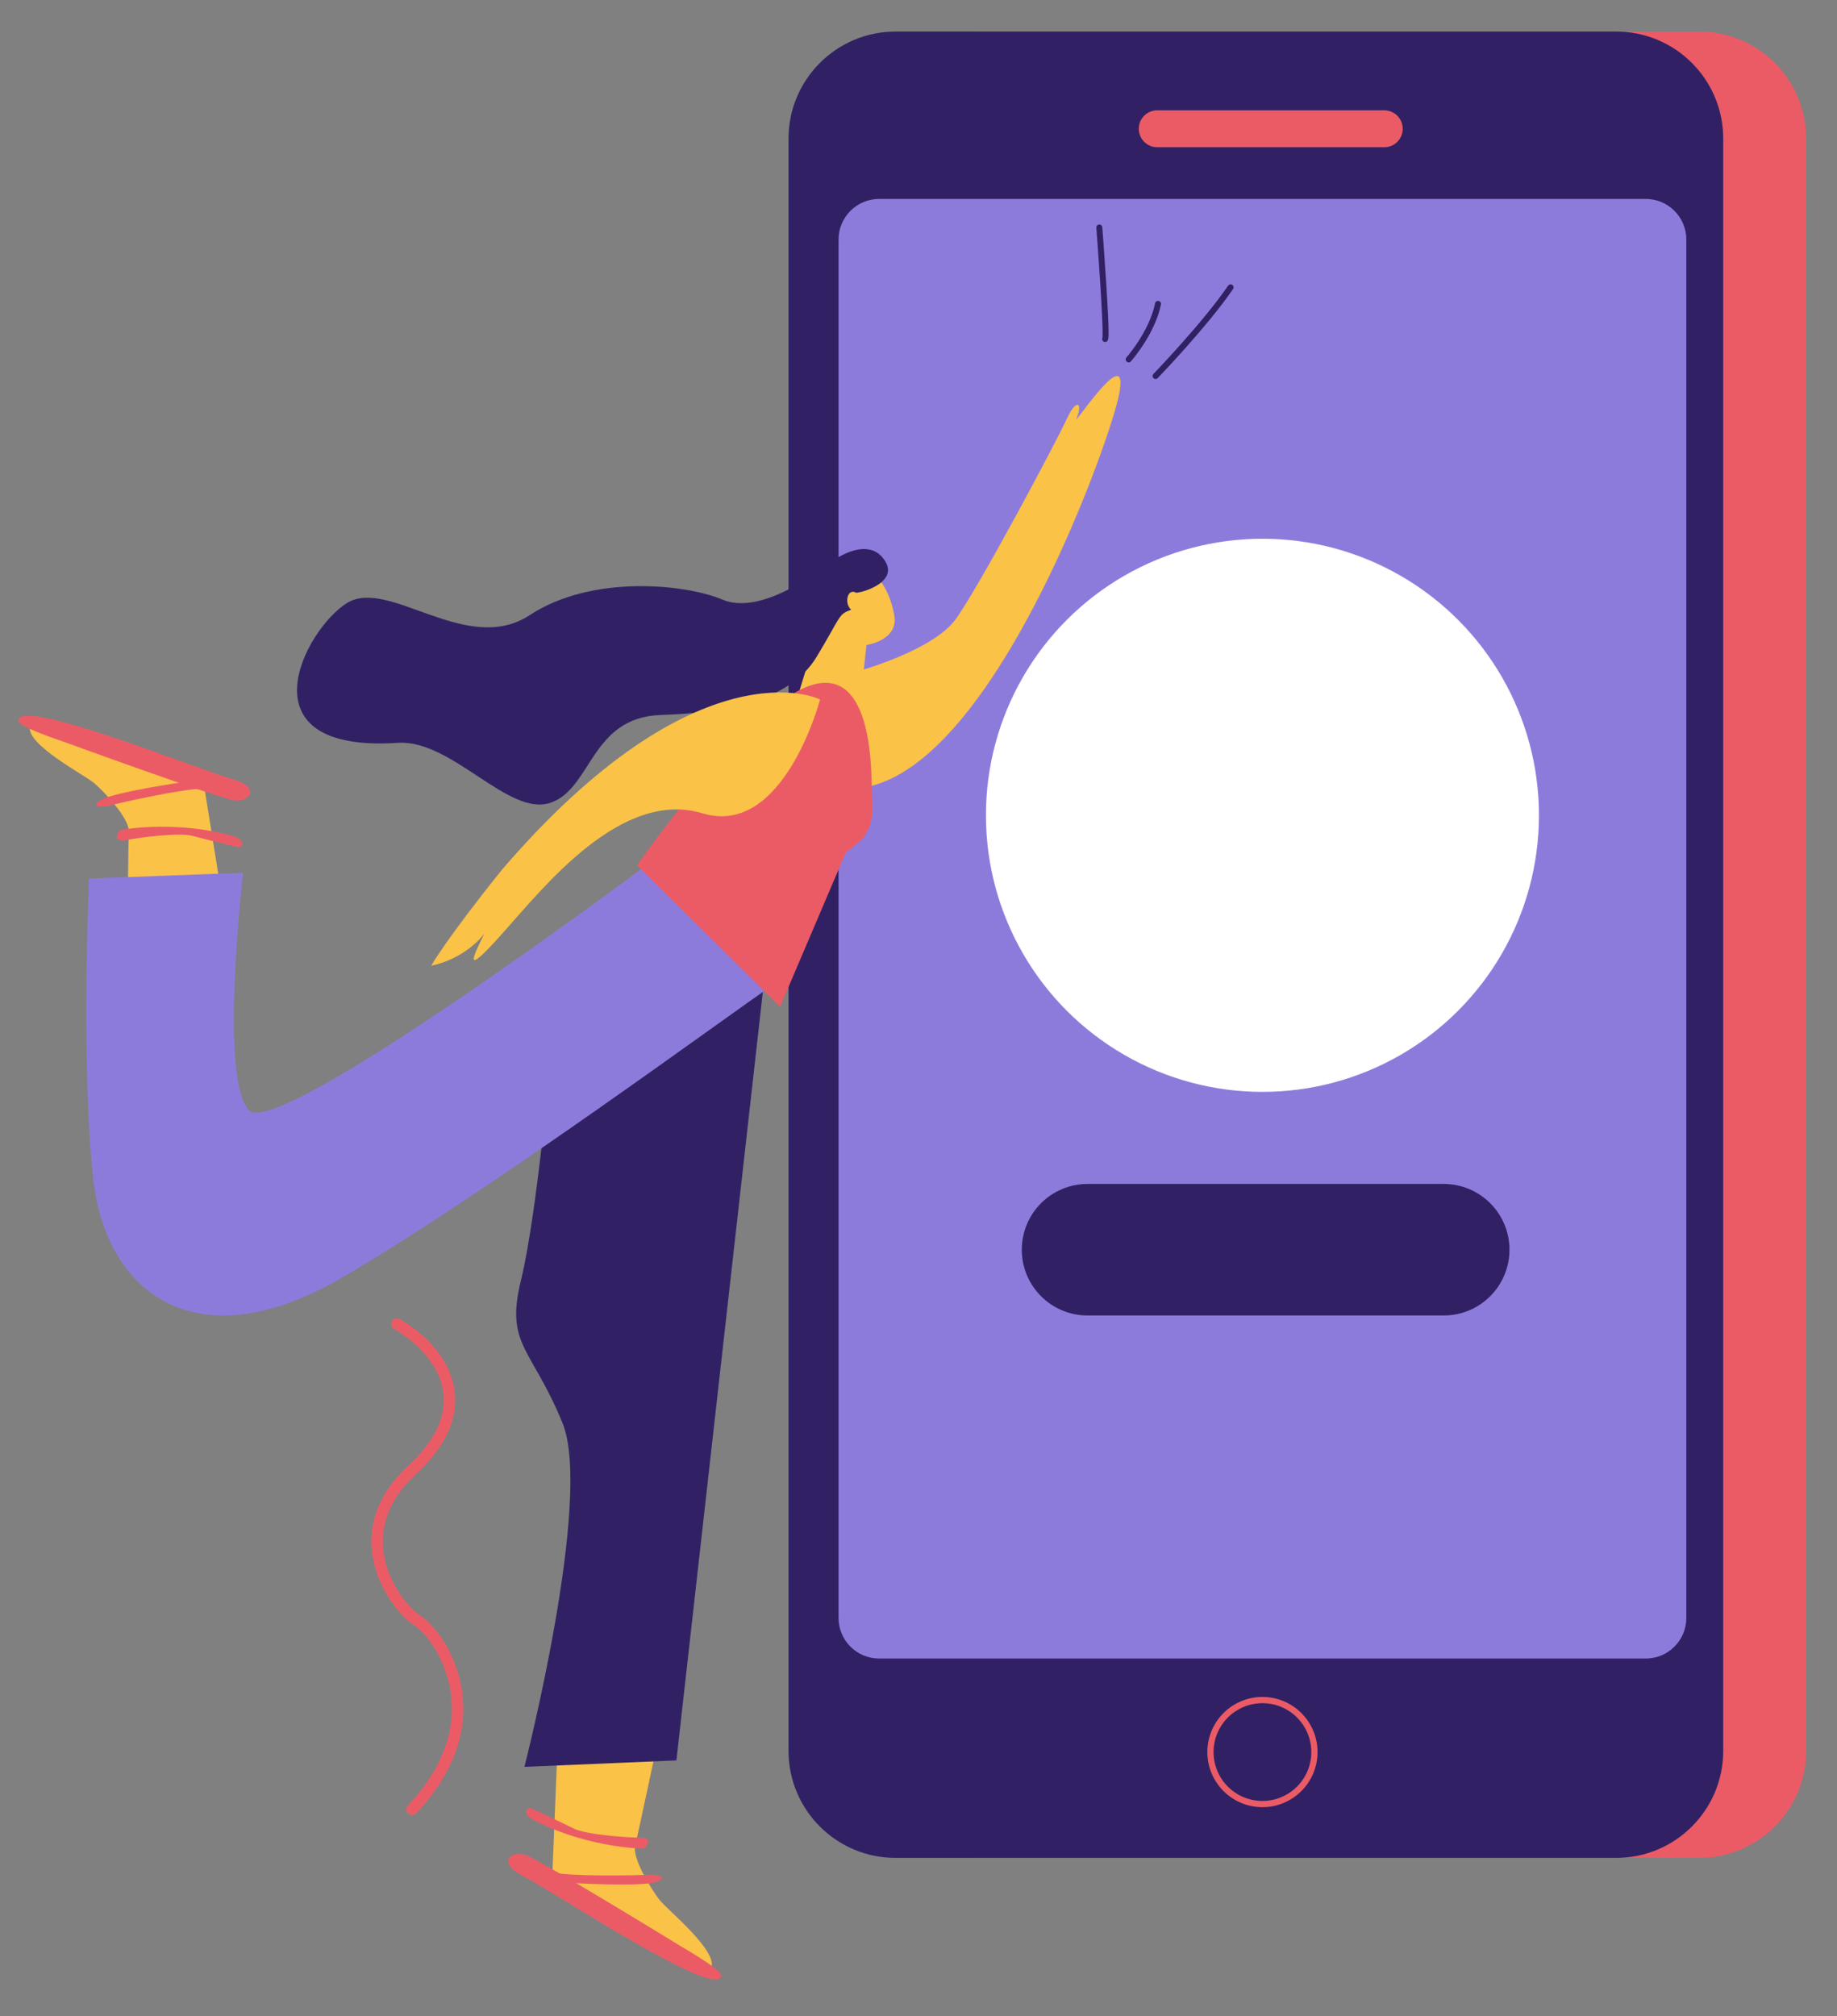 <?xml version="1.0" encoding="utf-8"?>
<!-- Generator: Adobe Illustrator 26.5.0, SVG Export Plug-In . SVG Version: 6.00 Build 0)  -->
<svg version="1.1" id="Capa_1" xmlns="http://www.w3.org/2000/svg" xmlns:xlink="http://www.w3.org/1999/xlink" x="0px" y="0px"
	 viewBox="0 0 1552.34 1703.46" style="enable-background:new 0 0 1552.34 1703.46;" xml:space="preserve">
<rect x="0" y="0" width="1552.34" height="1703.46" fill="#808080" stroke="none"/>
<style type="text/css">
	.st0{fill:none;stroke:#312164;stroke-width:13.033;stroke-linecap:round;stroke-miterlimit:10;}
	.st1{fill:none;stroke:#FAC247;stroke-width:8.689;stroke-linecap:round;stroke-miterlimit:10;}
	.st2{fill:#FAC247;}
	.st3{fill:#8D7BDC;}
	.st4{fill:#EB5B66;}
	.st5{fill:#312164;}
	.st6{fill:#F6F1FD;}
	.st7{fill:none;stroke:#FAC247;stroke-width:4.344;stroke-miterlimit:10;}
	.st8{fill:none;stroke:#8D7BDC;stroke-width:5.156;stroke-linecap:round;stroke-miterlimit:10;}
	.st9{fill:#3AC6C5;}
	.st10{fill:none;stroke:#3AC6C5;stroke-width:10.312;stroke-miterlimit:10;}
	.st11{fill:none;stroke:#3AC6C5;stroke-width:5.501;stroke-miterlimit:10;}
	.st12{fill:#E65D63;}
	.st13{fill:none;stroke:#312164;stroke-width:5.682;stroke-miterlimit:10;}
	.st14{fill:none;stroke:#3AC6C5;stroke-width:7.428;stroke-miterlimit:10;}
	.st15{fill:none;stroke:#FAC247;stroke-width:5.235;stroke-linecap:round;stroke-miterlimit:10;}
	.st16{fill:none;stroke:#8D7BDC;stroke-width:10.112;stroke-linecap:round;stroke-miterlimit:10;}
	.st17{fill:none;stroke:#312164;stroke-width:10.112;stroke-miterlimit:10;}
	.st18{fill:#5A3568;}
	.st19{fill:#947CDF;}
	.st20{fill:none;stroke:#FAC247;stroke-width:5.056;stroke-linecap:round;stroke-miterlimit:10;}
	.st21{fill:none;stroke:#3AC6C5;stroke-width:5.056;stroke-linecap:round;stroke-miterlimit:10;}
	.st22{fill:none;stroke:#312164;stroke-width:10.112;stroke-linecap:round;stroke-miterlimit:10;}
	.st23{fill:none;stroke:#FAC247;stroke-width:14.259;stroke-linecap:round;stroke-miterlimit:10;}
	.st24{fill:none;stroke:#8D7BDC;stroke-width:9.506;stroke-linecap:round;stroke-miterlimit:10;}
	.st25{fill:none;stroke:#3AC6C5;stroke-width:7.061;stroke-miterlimit:10;}
	.st26{fill:none;stroke:#8D7BDC;stroke-width:5.303;stroke-linecap:round;stroke-miterlimit:10;}
	.st27{fill:none;stroke:#DB6466;stroke-width:8.934;stroke-linecap:round;stroke-miterlimit:10;}
	.st28{fill:none;stroke:#3AC6C5;stroke-width:5.303;stroke-miterlimit:10;}
	.st29{fill:none;stroke:#3AC6C5;stroke-width:10.605;stroke-miterlimit:10;}
	.st30{fill:none;stroke:#8D7BDC;stroke-width:14.934;stroke-miterlimit:10;stroke-dasharray:84.084,84.084;}
	.st31{fill:none;stroke:#FAC247;stroke-width:14.934;stroke-miterlimit:10;stroke-dasharray:84.084,84.084;}
	.st32{fill:#FFFFFF;}
	.st33{fill:#F0C5E6;}
	.st34{fill:#312662;}
	.st35{fill:none;stroke:#FDCFEB;stroke-width:2.975;stroke-linecap:round;stroke-miterlimit:10;}
	.st36{fill:#F4F0FB;}
	.st37{fill:#FDDF99;}
	.st38{fill:#9180C5;}
	.st39{fill:none;stroke:#312164;stroke-width:0.917;stroke-miterlimit:10;}
	.st40{fill:none;stroke:#FFFFFF;stroke-width:9.084;stroke-linecap:round;stroke-miterlimit:10;}
	.st41{clip-path:url(#SVGID_00000034077261536590823850000005800617906033650839_);}
	.st42{fill:none;stroke:#EB5B66;stroke-width:4.886;stroke-miterlimit:10;}
	.st43{clip-path:url(#SVGID_00000015321771382663324290000009428015545617974410_);}
	.st44{fill:none;stroke:#EB5B66;stroke-width:5.256;stroke-miterlimit:10;}
	.st45{clip-path:url(#SVGID_00000125589214576005871930000004694692078992789128_);fill:#FAC247;}
	.st46{clip-path:url(#SVGID_00000125589214576005871930000004694692078992789128_);fill:#EB5B66;}
	.st47{clip-path:url(#SVGID_00000016796294075419832610000017696309331782437037_);fill:#FAC247;}
	.st48{clip-path:url(#SVGID_00000016796294075419832610000017696309331782437037_);fill:#EB5B66;}
	.st49{fill:none;stroke:#EB5B66;stroke-width:9.668;stroke-linecap:round;stroke-miterlimit:10;}
	.st50{fill:none;stroke:#312164;stroke-width:5.056;stroke-linecap:round;stroke-miterlimit:10;}
</style>
<g>
	<path class="st4" d="M1435.81,1569.66H826.86c-49.96,0-90.46-40.5-90.46-90.46V117.13c0-49.96,40.5-90.46,90.46-90.46h608.95
		c49.96,0,90.46,40.5,90.46,90.46V1479.2C1526.27,1529.16,1485.77,1569.66,1435.81,1569.66z"/>
	<path class="st5" d="M1365.75,1569.66H756.79c-49.96,0-90.46-40.5-90.46-90.46V117.13c0-49.96,40.5-90.46,90.46-90.46h608.95
		c49.96,0,90.46,40.5,90.46,90.46V1479.2C1456.2,1529.16,1415.7,1569.66,1365.75,1569.66z"/>
	<path class="st3" d="M1390.7,1401.22H742.92c-18.95,0-34.31-15.36-34.31-34.31V202.39c0-18.95,15.36-34.31,34.31-34.31h647.78
		c18.95,0,34.31,15.36,34.31,34.31v1164.52C1425.01,1385.86,1409.65,1401.22,1390.7,1401.22z"/>
	<circle class="st44" cx="1066.81" cy="1480.24" r="43.93"/>
	<path class="st4" d="M1169.75,124.41H977.92c-8.61,0-15.6-6.98-15.6-15.6v0c0-8.61,6.98-15.6,15.6-15.6h191.83
		c8.61,0,15.6,6.98,15.6,15.6v0C1185.35,117.42,1178.37,124.41,1169.75,124.41z"/>
</g>
<circle class="st32" cx="1066.81" cy="688.82" r="233.66"/>
<g>
	<g>
		<defs>
			<circle id="SVGID_00000105415626037267743710000013654232431964347837_" cx="528.55" cy="1582.58" r="131.23"/>
		</defs>
		<clipPath id="SVGID_00000138540614133321504970000009943838483329747628_">
			<use xlink:href="#SVGID_00000105415626037267743710000013654232431964347837_"  style="overflow:visible;"/>
		</clipPath>
		<path style="clip-path:url(#SVGID_00000138540614133321504970000009943838483329747628_);fill:#FAC247;" d="M596.08,1281.65
			c0,0-56.54,266.9-59.3,277.65c-2.76,10.74,13.81,37.1,20.37,45.65c6.56,8.54,51.65,44.56,43.37,58.63
			c-58.77-33.04-133.72-81.19-133.72-81.19l14.59-356.9l119.22,60.39"/>
		<path style="clip-path:url(#SVGID_00000138540614133321504970000009943838483329747628_);fill:#EB5B66;" d="M609.57,1669.3
			c0.76-4.95-32.71-24.06-32.71-24.06s-123.13-75.58-133.86-78.55c-10.73-2.97-24.36,6.61,0.36,19.11
			C468.09,1598.31,606.36,1690.36,609.57,1669.3z"/>
		<path style="clip-path:url(#SVGID_00000138540614133321504970000009943838483329747628_);fill:#EB5B66;" d="M542.57,1561.88
			c3.57,0.18,9.69-9.44-1.23-9.37s-45.92-2.36-56.73-7.75c-10.81-5.39-30.41-14.58-34.88-16.7c-4.48-2.12-8.82,3.8,0.31,9.1
			C459.17,1542.46,495.74,1559.56,542.57,1561.88z"/>
		<path style="clip-path:url(#SVGID_00000138540614133321504970000009943838483329747628_);fill:#EB5B66;" d="M479.65,1590.56
			c2.6,0.42,62.97,3.65,74.82-0.56c11.85-4.2-0.53-6.66-6.59-6.15s-64.54,1.88-81.71-2.06S479.65,1590.56,479.65,1590.56z"/>
	</g>
	<g>
		<defs>
			<circle id="SVGID_00000070113956109266466490000001972643756832380092_" cx="112.2" cy="677.94" r="131.23"/>
		</defs>
		<clipPath id="SVGID_00000181785498640966447980000003817820144229420955_">
			<use xlink:href="#SVGID_00000070113956109266466490000001972643756832380092_"  style="overflow:visible;"/>
		</clipPath>
		<path style="clip-path:url(#SVGID_00000181785498640966447980000003817820144229420955_);fill:#FAC247;" d="M106.02,986.28
			c0,0,2.19-272.82,2.76-283.89c0.56-11.08-20.93-33.61-29.06-40.67s-59.5-33.37-54.18-48.81c64.17,20.66,147.22,52.9,147.22,52.9
			l56.85,352.64l-128.86-35.41"/>
		<path style="clip-path:url(#SVGID_00000181785498640966447980000003817820144229420955_);fill:#EB5B66;" d="M15.51,609.1
			c0.25,5,36.85,17.06,36.85,17.06s135.73,49.52,146.83,50.29s22.55-11.33-4.16-18.66S14.47,587.83,15.51,609.1z"/>
		<path style="clip-path:url(#SVGID_00000181785498640966447980000003817820144229420955_);fill:#EB5B66;" d="M102.59,701.01
			c-3.53,0.54-7.61,11.18,3.08,8.93s45.47-6.84,57.14-3.71c11.67,3.13,32.7,8.23,37.51,9.42c4.81,1.19,7.89-5.48-2.12-8.85
			C188.19,703.43,148.95,693.96,102.59,701.01z"/>
		<path style="clip-path:url(#SVGID_00000181785498640966447980000003817820144229420955_);fill:#EB5B66;" d="M158.53,660.36
			c-2.64,0.11-62.44,8.98-73.21,15.46c-10.77,6.48,1.85,6.42,7.68,4.71c5.83-1.71,62.87-14.71,80.48-14.27
			C191.08,666.7,158.53,660.36,158.53,660.36z"/>
	</g>
	<path class="st5" d="M645.18,833.2l-73.59,654.1l-128.43,5.45c0,0,58.16-226.88,32.16-290.56c-26-63.69-48.6-65.55-35.11-120.44
		c13.49-54.89,24.96-186.12,24.96-186.12l88.74-93.73L645.18,833.2z"/>
	<path class="st3" d="M542.76,733.55c0,0-305.68,228.19-331.88,204.76s-5.48-200.96-5.48-200.96l-130.2,4.89
		c0,0-7,160.95,3.72,254.83s85.41,154.61,209.22,82.8s332.73-226.2,363.1-246.31C610.63,786.17,542.76,733.55,542.76,733.55z"/>
	<path class="st2" d="M724.68,609.93c0.71-0.06,7.52-64.97,7.52-64.97s26.76-3.88,23.6-24.32c-3.16-20.44-13.18-31.54-13.18-31.54
		s-41.24-8.2-42.69-7.55c-1.46,0.65-13.08,27.15-13.08,27.15l0.27,13.16l3.43,12.8l-15.71,51.31
		C674.85,585.98,689.24,612.78,724.68,609.93z"/>
	<path class="st2" d="M723.58,567.51c0,0,64.26-17.32,83.95-44.27c19.69-26.96,86.52-152.78,93.98-169.37s14.41-15.37,7.78,1
		c9.92-12.39,46.22-64.59,35.68-18.45c-10.54,46.14-111.62,325.83-223.83,329.71C703.05,627.39,708.47,567.16,723.58,567.51z"/>
	<path class="st4" d="M538.32,730.99c0,0,91.77-131.66,144.81-151.26c53.04-19.6,53.08,67.44,53.48,83.68
		c0.4,16.24,4.41,35.88-12.48,49.51c-16.89,13.63-9.2,6.92-9.2,6.92l-55.77,130.79L538.32,730.99z"/>
	<path class="st5" d="M745.09,470.25c-10.88-12.06-29.96-5.4-44.96,6.15c-15,11.55-59.55,43-89.74,30.15
		c-30.19-12.85-109.68-21.7-162.81,13.17s-118.82-31.83-154.13-10.38c-35.31,21.45-92.06,127.32,43.35,118.22
		c45.28-2.48,92.83,62.47,128.12,50.75s33.97-72.34,93.54-74.25s110.15-13.71,131.46-48.87s18.01-35.93,29.37-40.09
		c-6.12-5.09-3.3-18.61,4.15-14.32C730.96,500.4,762.89,489.98,745.09,470.25z"/>
	<path class="st2" d="M692.96,591.06c-0.81-1.08-103.08-48.85-268.56,143.45c-47.58,59.16-59.99,81.32-59.99,81.32
		s26.58-4.18,44.76-26.88c-8.92,18.5-19.71,39.03,15.31-0.22c35.02-39.25,100.52-122.36,169.18-101.58S692.96,591.06,692.96,591.06z
		"/>
</g>
<path class="st5" d="M1219.99,1111.4H919.02c-30.69,0-55.57-24.88-55.57-55.57v0c0-30.69,24.88-55.57,55.57-55.57h300.98
	c30.69,0,55.57,24.88,55.57,55.57v0C1275.56,1086.52,1250.68,1111.4,1219.99,1111.4z"/>
<path class="st49" d="M335.39,1118.55c36.13,21.02,72.35,68.48,12.77,123.42c-59.57,54.94-13.5,116.1,4.6,127.2
	c18.1,11.1,68.66,81.83-4.54,159.46"/>
<g>
	<path class="st50" d="M933.88,286.41c2.05-3.48-4.91-94.21-4.91-94.21"/>
	<path class="st50" d="M953.79,303.64c0,0,19.89-22.44,24.77-46.91"/>
	<path class="st50" d="M976.49,317.7c0,0,41.89-43.44,63.41-74.93"/>
</g>
</svg>
